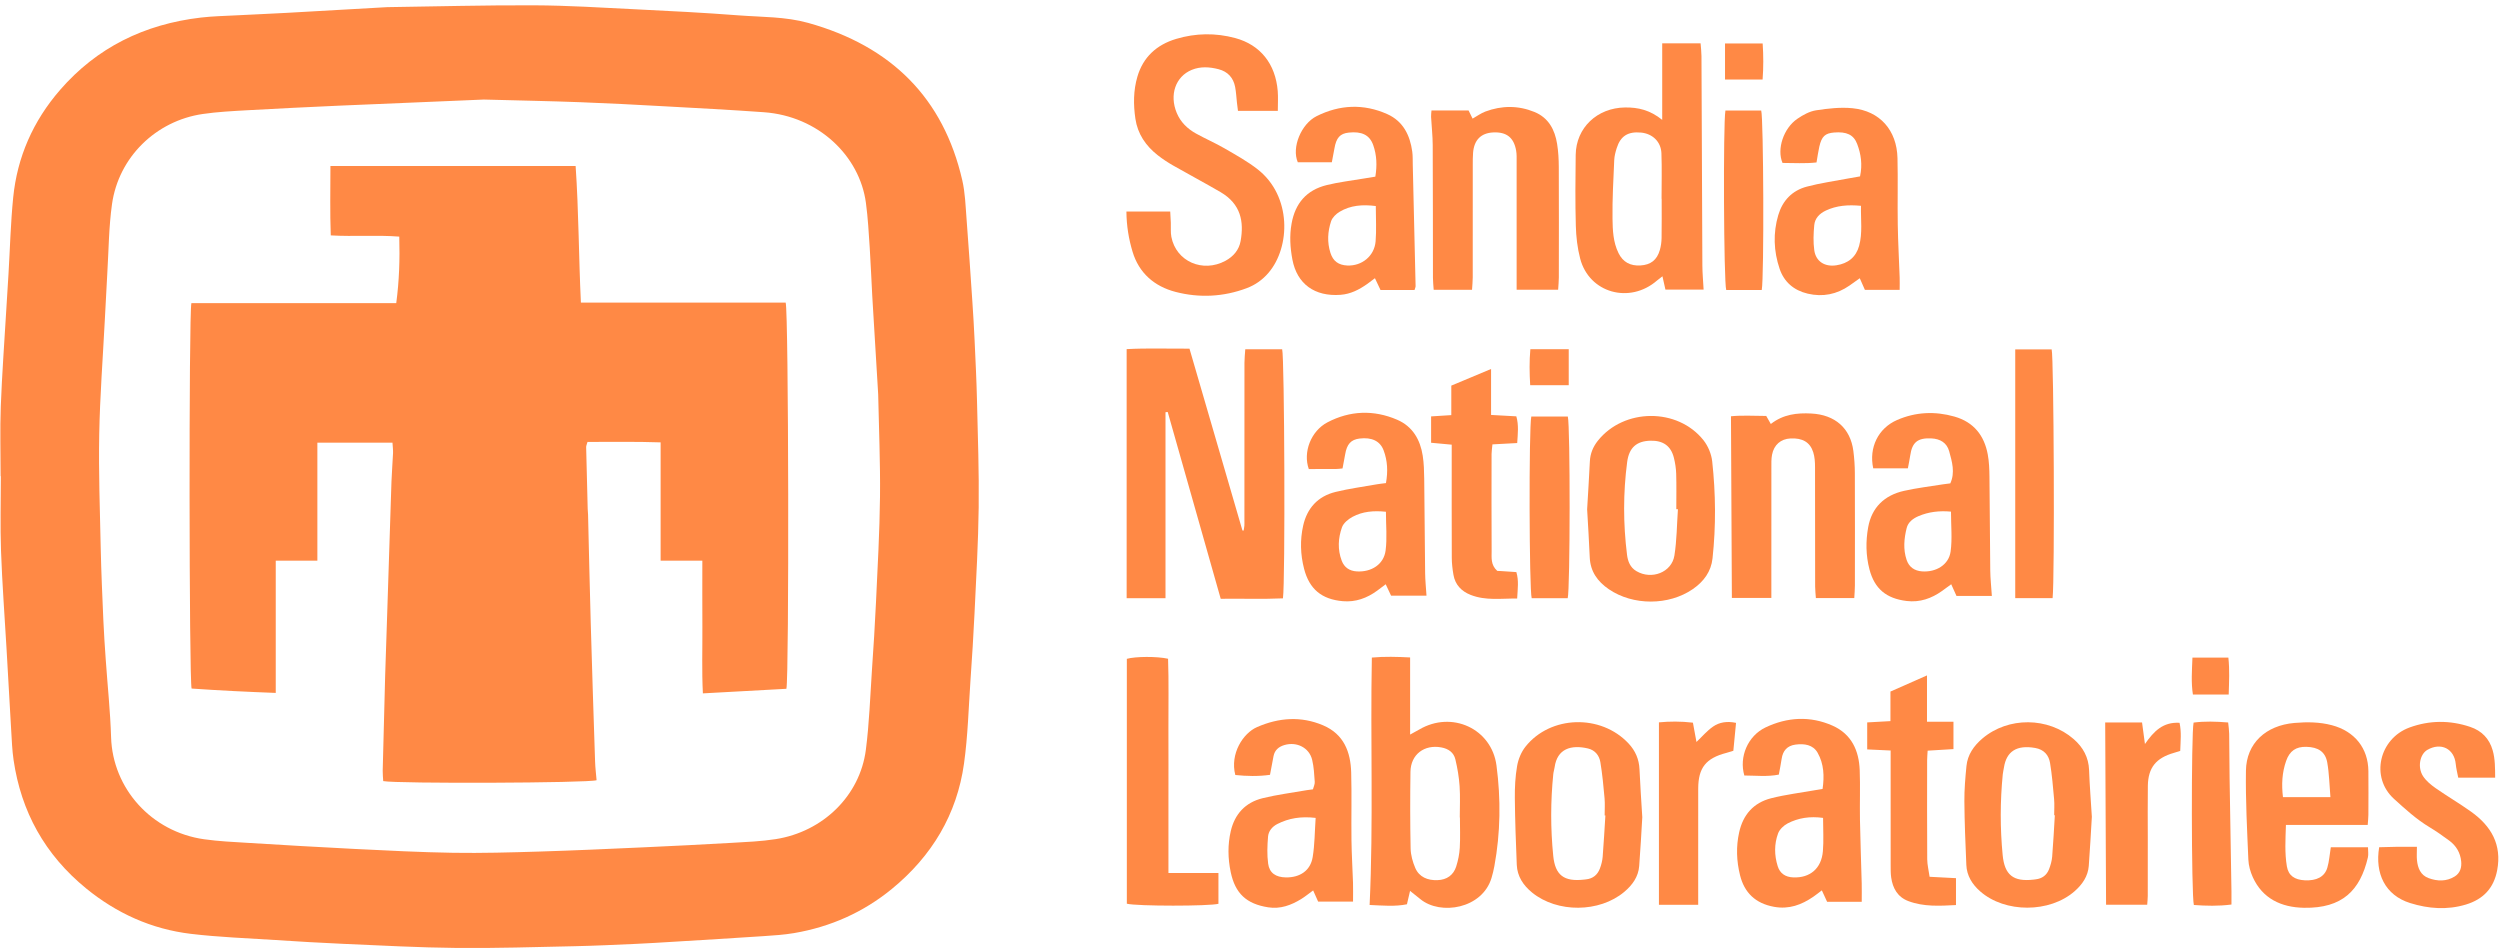 <svg width="234" height="89" viewBox="0 0 234 89" fill="none" xmlns="http://www.w3.org/2000/svg">
<path d="M0.058 44.572C0.058 42.394 -0.007 40.211 0.074 38.035C0.188 35.009 0.411 31.989 0.59 28.965C0.655 27.864 0.729 26.762 0.794 25.661C0.936 23.267 0.997 20.867 1.235 18.481C1.613 14.705 3.091 11.336 5.62 8.42C9.062 4.451 13.51 2.263 18.806 1.644C19.908 1.515 21.024 1.494 22.136 1.435C23.704 1.353 25.275 1.29 26.843 1.203C29.88 1.036 32.919 0.857 35.955 0.685C36.053 0.679 36.152 0.671 36.25 0.669C40.836 0.605 45.419 0.477 50.005 0.498C53.146 0.512 56.285 0.711 59.424 0.867C62.659 1.026 65.895 1.188 69.122 1.437C71.301 1.604 73.511 1.549 75.644 2.143C83.457 4.324 88.312 9.207 90.07 16.876C90.336 18.037 90.373 19.25 90.466 20.443C90.666 23.053 90.841 25.664 91.016 28.276C91.097 29.473 91.168 30.669 91.223 31.866C91.31 33.757 91.404 35.649 91.448 37.541C91.526 40.853 91.644 44.169 91.605 47.482C91.566 50.792 91.371 54.103 91.215 57.413C91.117 59.493 90.983 61.571 90.839 63.647C90.66 66.259 90.593 68.885 90.231 71.474C89.57 76.204 87.246 80.118 83.473 83.208C80.818 85.381 77.756 86.752 74.328 87.337C73.397 87.495 72.446 87.558 71.502 87.62C68.695 87.808 65.887 87.975 63.078 88.146C61.87 88.221 60.662 88.296 59.453 88.35C57.556 88.433 55.659 88.526 53.762 88.566C50.095 88.644 46.427 88.764 42.761 88.728C39.226 88.694 35.695 88.498 32.163 88.346C30.006 88.253 27.851 88.122 25.696 87.981C23.086 87.812 20.463 87.719 17.871 87.409C14.173 86.967 10.908 85.48 8.062 83.157C4.191 79.996 1.975 75.957 1.271 71.136C1.139 70.232 1.105 69.315 1.05 68.401C0.897 65.85 0.759 63.3 0.613 60.747C0.436 57.693 0.206 54.641 0.096 51.583C0.011 49.248 0.08 46.908 0.08 44.572H0.066H0.058ZM45.352 9.315C44.179 9.364 42.546 9.435 40.911 9.503C37.839 9.632 34.764 9.754 31.692 9.892C28.849 10.022 26.007 10.156 23.165 10.318C21.762 10.398 20.353 10.468 18.967 10.671C14.614 11.309 11.103 14.696 10.483 19.112C10.186 21.231 10.174 23.387 10.046 25.528C9.958 27.007 9.887 28.489 9.81 29.968C9.627 33.528 9.353 37.085 9.288 40.646C9.223 44.209 9.351 47.776 9.428 51.341C9.477 53.581 9.578 55.82 9.674 58.057C9.727 59.286 9.812 60.513 9.897 61.74C10.064 64.162 10.324 66.58 10.398 69.005C10.544 73.799 14.171 77.86 19.107 78.555C20.463 78.747 21.838 78.809 23.208 78.893C26.538 79.096 29.868 79.296 33.2 79.461C36.272 79.613 39.346 79.772 42.42 79.822C45.102 79.864 47.789 79.787 50.469 79.706C53.707 79.607 56.942 79.459 60.179 79.313C62.956 79.187 65.735 79.049 68.51 78.889C69.88 78.811 71.26 78.754 72.61 78.542C77.04 77.846 80.492 74.471 81.044 70.183C81.363 67.715 81.446 65.22 81.613 62.735C81.757 60.627 81.895 58.519 81.991 56.409C82.143 53.1 82.334 49.79 82.369 46.479C82.403 43.294 82.263 40.105 82.198 36.92C82.198 36.825 82.188 36.73 82.182 36.637C82.003 33.678 81.82 30.72 81.647 27.761C81.558 26.249 81.509 24.736 81.409 23.226C81.316 21.811 81.239 20.392 81.05 18.988C80.462 14.588 76.597 10.871 71.5 10.504C68.368 10.278 65.233 10.117 62.098 9.944C59.518 9.801 56.936 9.663 54.354 9.568C51.508 9.461 48.661 9.408 45.349 9.319L45.352 9.315Z" fill="#FF8945"/>
<path d="M105.454 55.991V32.678C107.399 32.572 109.309 32.646 111.335 32.633C112.994 38.331 114.643 43.991 116.292 49.653C116.329 49.657 116.367 49.66 116.404 49.664C116.428 49.51 116.461 49.358 116.473 49.205C116.485 49.047 116.477 48.889 116.477 48.732C116.477 43.807 116.477 38.882 116.481 33.957C116.481 33.554 116.528 33.151 116.558 32.69H120.01C120.23 33.381 120.309 54.452 120.084 56.006C118.201 56.092 116.292 56.021 114.259 56.046C112.598 50.192 110.949 44.377 109.298 38.561C109.229 38.568 109.16 38.576 109.091 38.584V55.993H105.454V55.991Z" fill="#FF8945"/>
<path d="M105.426 19.801H109.534C109.553 20.181 109.575 20.515 109.589 20.852C109.606 21.292 109.557 21.744 109.64 22.174C110.087 24.474 112.576 25.562 114.704 24.411C115.465 23.999 115.975 23.374 116.121 22.567C116.445 20.76 116.16 19.1 114.233 17.976C112.779 17.127 111.285 16.337 109.823 15.501C109.317 15.213 108.827 14.892 108.37 14.534C107.239 13.648 106.479 12.525 106.273 11.114C106.078 9.794 106.08 8.468 106.461 7.173C106.995 5.353 108.252 4.189 110.098 3.638C111.921 3.095 113.779 3.066 115.617 3.562C117.972 4.198 119.391 5.98 119.596 8.527C119.643 9.116 119.604 9.712 119.604 10.375H115.874C115.839 10.107 115.806 9.868 115.78 9.63C115.723 9.129 115.703 8.622 115.607 8.13C115.442 7.287 114.93 6.702 114.052 6.476C113.216 6.261 112.366 6.204 111.551 6.538C110.026 7.165 109.437 8.882 110.144 10.572C110.502 11.431 111.141 12.054 111.952 12.502C112.83 12.988 113.761 13.391 114.629 13.894C115.69 14.51 116.78 15.112 117.736 15.864C120.905 18.358 120.797 23.125 118.73 25.537C118.167 26.194 117.494 26.671 116.695 26.971C114.522 27.79 112.263 27.9 110.043 27.325C108.04 26.806 106.599 25.547 106.003 23.547C105.651 22.365 105.446 21.161 105.432 19.799L105.426 19.801Z" fill="#FF8945"/>
<path d="M155.583 11.22V4.054H159.175C159.205 4.46 159.256 4.855 159.258 5.252C159.287 11.788 159.309 18.325 159.342 24.861C159.346 25.579 159.415 26.299 159.458 27.106H155.884C155.796 26.713 155.711 26.331 155.605 25.86C155.383 26.033 155.233 26.139 155.095 26.259C152.539 28.481 148.748 27.425 147.906 24.211C147.644 23.212 147.524 22.16 147.497 21.129C147.436 18.92 147.457 16.709 147.485 14.498C147.516 11.953 149.5 10.09 152.108 10.059C153.328 10.044 154.44 10.295 155.585 11.222L155.583 11.22ZM155.532 18.599C155.532 18.599 155.526 18.599 155.522 18.599C155.522 17.18 155.562 15.761 155.509 14.344C155.469 13.26 154.668 12.508 153.598 12.409C152.372 12.295 151.677 12.732 151.321 13.873C151.208 14.232 151.108 14.61 151.092 14.982C151.014 16.808 150.907 18.633 150.931 20.456C150.945 21.547 150.988 22.669 151.494 23.693C151.907 24.53 152.59 24.904 153.55 24.846C154.509 24.787 155.091 24.34 155.363 23.398C155.465 23.039 155.518 22.658 155.524 22.283C155.544 21.055 155.532 19.826 155.532 18.595V18.599Z" fill="#FF8945"/>
<path d="M131.987 61.539V68.756C132.343 68.558 132.593 68.429 132.835 68.287C135.901 66.481 139.619 68.211 140.071 71.649C140.487 74.8 140.449 77.939 139.873 81.069C139.804 81.442 139.717 81.81 139.607 82.173C138.743 85.058 134.834 85.709 132.945 84.158C132.674 83.935 132.396 83.719 131.981 83.388C131.875 83.844 131.796 84.186 131.69 84.64C130.582 84.868 129.432 84.76 128.196 84.705C128.56 76.969 128.257 69.312 128.405 61.548C129.607 61.44 130.759 61.474 131.985 61.537L131.987 61.539ZM136.649 76.515H136.635C136.635 75.537 136.686 74.557 136.619 73.584C136.562 72.741 136.419 71.897 136.222 71.073C136.072 70.446 135.596 70.086 134.907 69.958C133.317 69.664 132.046 70.614 132.02 72.234C131.985 74.629 131.985 77.028 132.034 79.423C132.048 80.036 132.225 80.676 132.471 81.246C132.839 82.097 133.628 82.414 134.549 82.382C135.427 82.351 136.047 81.907 136.301 81.103C136.48 80.537 136.602 79.941 136.635 79.352C136.69 78.41 136.649 77.461 136.649 76.515Z" fill="#FF8945"/>
<path d="M133.982 10.339H137.458C137.578 10.582 137.698 10.829 137.834 11.104C138.243 10.873 138.613 10.599 139.03 10.441C140.559 9.868 142.114 9.862 143.622 10.479C144.958 11.026 145.535 12.158 145.745 13.465C145.861 14.179 145.899 14.91 145.903 15.634C145.918 19.078 145.913 22.521 145.907 25.963C145.907 26.331 145.867 26.7 145.842 27.119H141.957C141.957 26.683 141.957 26.314 141.957 25.944C141.957 22.343 141.957 18.741 141.957 15.14C141.957 14.793 141.971 14.439 141.912 14.101C141.697 12.867 141.004 12.333 139.753 12.396C138.617 12.455 137.972 13.104 137.879 14.306C137.85 14.684 137.851 15.064 137.851 15.442C137.851 18.948 137.851 22.455 137.848 25.961C137.848 26.329 137.808 26.698 137.783 27.123H134.193C134.167 26.728 134.124 26.363 134.124 25.999C134.116 21.86 134.124 17.723 134.102 13.585C134.098 12.703 133.996 11.822 133.949 10.941C133.939 10.76 133.971 10.578 133.988 10.333L133.982 10.339Z" fill="#FF8945"/>
<path d="M165.75 39.685C166.919 38.773 168.202 38.635 169.539 38.705C171.768 38.821 173.199 40.084 173.475 42.211C173.563 42.899 173.612 43.594 173.614 44.287C173.628 47.791 173.622 51.294 173.618 54.798C173.618 55.17 173.583 55.541 173.561 55.978H169.966C169.942 55.62 169.899 55.258 169.897 54.897C169.891 51.172 169.899 47.448 169.887 43.723C169.887 43.256 169.859 42.768 169.718 42.327C169.417 41.381 168.7 40.982 167.588 41.039C166.683 41.085 166.041 41.63 165.862 42.568C165.786 42.967 165.801 43.385 165.801 43.795C165.797 47.457 165.799 51.119 165.799 54.779C165.799 55.151 165.799 55.522 165.799 55.968H162.103C162.076 50.323 162.046 44.718 162.019 38.963C163.048 38.859 164.172 38.927 165.319 38.933C165.455 39.17 165.577 39.383 165.748 39.685H165.75Z" fill="#FF8945"/>
<path d="M129.725 45.222C129.924 44.118 129.869 43.117 129.507 42.154C129.174 41.269 128.383 40.912 127.261 41.047C126.447 41.146 126.065 41.569 125.905 42.538C125.834 42.967 125.746 43.393 125.661 43.846C125.407 43.869 125.216 43.9 125.026 43.9C124.177 43.905 123.327 43.902 122.503 43.902C121.944 42.335 122.697 40.346 124.246 39.533C126.354 38.426 128.58 38.344 130.77 39.286C132.236 39.917 132.937 41.169 133.167 42.652C133.278 43.366 133.297 44.099 133.307 44.823C133.344 47.759 133.356 50.696 133.392 53.634C133.4 54.318 133.472 54.999 133.52 55.755H130.205C130.048 55.419 129.889 55.083 129.702 54.686C129.401 54.912 129.149 55.106 128.893 55.294C127.946 55.985 126.885 56.374 125.693 56.272C123.697 56.099 122.55 55.132 122.06 53.231C121.717 51.898 121.676 50.54 121.977 49.197C122.339 47.586 123.329 46.454 125.012 46.044C126.275 45.734 127.576 45.563 128.859 45.334C129.111 45.288 129.367 45.265 129.723 45.218L129.725 45.222ZM129.723 47.901C128.572 47.778 127.533 47.873 126.6 48.374C126.199 48.589 125.754 48.956 125.612 49.347C125.244 50.369 125.189 51.45 125.588 52.492C125.823 53.102 126.297 53.442 126.998 53.484C128.354 53.565 129.521 52.832 129.692 51.533C129.845 50.367 129.723 49.166 129.723 47.9V47.901Z" fill="#FF8945"/>
<path d="M186.44 55.778H183.126C182.976 55.444 182.825 55.108 182.634 54.686C182.313 54.921 182.041 55.127 181.764 55.322C180.782 56.017 179.697 56.403 178.463 56.253C176.543 56.019 175.454 55.1 174.98 53.288C174.64 51.987 174.626 50.656 174.862 49.345C175.193 47.514 176.364 46.355 178.233 45.94C179.44 45.67 180.677 45.525 181.9 45.328C182.09 45.297 182.283 45.279 182.549 45.244C183.015 44.224 182.712 43.216 182.441 42.232C182.222 41.444 181.602 41.07 180.756 41.033C179.491 40.98 178.975 41.398 178.798 42.631C178.741 43.03 178.652 43.423 178.576 43.837H175.334C174.913 41.898 175.797 40.082 177.57 39.311C179.304 38.557 181.116 38.473 182.937 38.992C184.763 39.512 185.731 40.787 186.054 42.534C186.18 43.212 186.206 43.915 186.213 44.606C186.249 47.541 186.253 50.475 186.288 53.41C186.298 54.158 186.381 54.906 186.438 55.776L186.44 55.778ZM182.612 47.888C181.512 47.788 180.522 47.909 179.579 48.308C179.054 48.53 178.599 48.876 178.463 49.427C178.219 50.412 178.125 51.415 178.459 52.407C178.684 53.071 179.182 53.43 179.908 53.482C181.223 53.573 182.405 52.864 182.577 51.626C182.742 50.431 182.612 49.201 182.612 47.888Z" fill="#FF8945"/>
<path d="M123.377 84.388C123.213 84.023 123.074 83.712 122.91 83.343C122.497 83.643 122.155 83.928 121.779 84.158C120.846 84.728 119.842 85.102 118.715 84.927C116.662 84.612 115.611 83.618 115.196 81.634C114.928 80.352 114.903 79.064 115.202 77.784C115.574 76.198 116.558 75.109 118.191 74.709C119.549 74.376 120.948 74.2 122.332 73.957C122.489 73.928 122.651 73.915 122.891 73.882C122.952 73.645 123.076 73.409 123.06 73.182C123.013 72.492 122.979 71.789 122.818 71.119C122.548 69.989 121.385 69.398 120.226 69.734C119.685 69.892 119.311 70.215 119.203 70.771C119.094 71.326 118.994 71.881 118.872 72.524C117.774 72.68 116.688 72.65 115.625 72.54C115.109 70.557 116.347 68.629 117.656 68.057C119.695 67.165 121.775 67.013 123.837 67.888C125.796 68.718 126.417 70.399 126.471 72.302C126.53 74.416 126.471 76.534 126.498 78.65C126.514 79.975 126.6 81.299 126.642 82.623C126.659 83.185 126.644 83.749 126.644 84.388H123.377ZM123.145 76.555C121.757 76.393 120.629 76.585 119.567 77.123C119.075 77.371 118.73 77.797 118.689 78.308C118.62 79.149 118.585 80.01 118.699 80.842C118.819 81.721 119.421 82.108 120.35 82.126C121.676 82.148 122.658 81.489 122.867 80.226C123.06 79.056 123.054 77.858 123.145 76.557V76.555Z" fill="#FF8945"/>
<path d="M174.258 84.41H171.018C170.869 84.084 170.713 83.749 170.524 83.337C170.225 83.563 169.983 83.761 169.727 83.935C168.627 84.689 167.458 85.132 166.055 84.879C164.298 84.562 163.27 83.542 162.869 81.928C162.538 80.598 162.483 79.248 162.788 77.894C163.152 76.268 164.117 75.136 165.785 74.714C167.139 74.372 168.541 74.203 169.922 73.956C170.111 73.922 170.3 73.892 170.595 73.842C170.761 72.663 170.727 71.512 170.129 70.458C169.696 69.696 168.883 69.588 168.062 69.694C167.277 69.795 166.87 70.277 166.762 71.026C166.695 71.491 166.598 71.953 166.498 72.503C165.41 72.72 164.323 72.589 163.27 72.587C162.759 70.84 163.599 68.874 165.258 68.085C167.293 67.117 169.432 66.995 171.516 67.916C173.321 68.714 173.998 70.272 174.069 72.084C174.128 73.628 174.065 75.177 174.092 76.724C174.128 78.71 174.205 80.697 174.256 82.684C174.27 83.217 174.258 83.753 174.258 84.408V84.41ZM170.641 76.555C169.409 76.385 168.32 76.555 167.324 77.071C166.952 77.265 166.567 77.633 166.429 78.006C166.061 79.003 166.073 80.053 166.392 81.073C166.602 81.745 167.096 82.095 167.85 82.125C169.413 82.188 170.487 81.297 170.623 79.673C170.707 78.672 170.639 77.658 170.639 76.553L170.641 76.555Z" fill="#FF8945"/>
<path d="M177.81 27.129H174.553C174.407 26.798 174.258 26.462 174.075 26.044C173.722 26.295 173.419 26.517 173.11 26.73C171.926 27.549 170.621 27.82 169.202 27.486C167.893 27.178 166.986 26.384 166.573 25.161C166.014 23.509 165.949 21.814 166.447 20.13C166.842 18.791 167.73 17.835 169.125 17.467C170.379 17.135 171.678 16.956 172.957 16.711C173.331 16.639 173.709 16.578 174.1 16.51C174.335 15.412 174.191 14.422 173.829 13.471C173.5 12.605 172.833 12.308 171.672 12.403C170.826 12.474 170.509 12.762 170.288 13.727C170.184 14.183 170.123 14.65 170.026 15.205C168.95 15.326 167.885 15.251 166.844 15.251C166.291 13.968 166.933 12.003 168.236 11.116C168.759 10.759 169.375 10.419 169.991 10.324C171.111 10.151 172.278 10.02 173.396 10.13C175.956 10.384 177.542 12.187 177.605 14.795C177.655 16.876 177.597 18.96 177.631 21.041C177.657 22.681 177.751 24.32 177.808 25.957C177.822 26.325 177.808 26.694 177.808 27.125L177.81 27.129ZM174.189 19.264C172.959 19.15 171.904 19.237 170.902 19.706C170.3 19.989 169.873 20.439 169.814 21.07C169.741 21.851 169.708 22.652 169.816 23.425C169.964 24.472 170.796 24.996 171.876 24.832C172.982 24.665 173.722 24.067 174.014 23.009C174.346 21.801 174.157 20.578 174.189 19.264Z" fill="#FF8945"/>
<path d="M132.402 27.144H129.216C129.042 26.776 128.883 26.441 128.694 26.04C128.421 26.246 128.198 26.42 127.968 26.582C127.218 27.11 126.419 27.526 125.469 27.596C123.062 27.774 121.403 26.585 120.97 24.302C120.759 23.186 120.686 22.059 120.895 20.914C121.233 19.043 122.276 17.79 124.189 17.321C125.327 17.041 126.502 16.907 127.659 16.709C128.005 16.65 128.352 16.597 128.733 16.534C128.903 15.488 128.865 14.519 128.533 13.581C128.198 12.633 127.458 12.278 126.242 12.411C125.427 12.498 125.075 12.893 124.902 13.898C124.833 14.303 124.75 14.705 124.66 15.186H121.473C120.875 13.792 121.802 11.592 123.231 10.874C125.396 9.79 127.639 9.693 129.847 10.681C131.341 11.349 131.979 12.669 132.187 14.189C132.242 14.593 132.225 15.009 132.235 15.419C132.325 19.207 132.414 22.994 132.5 26.781C132.502 26.869 132.453 26.958 132.4 27.146L132.402 27.144ZM128.773 19.285C127.525 19.125 126.403 19.218 125.398 19.816C125.059 20.016 124.707 20.36 124.591 20.707C124.268 21.676 124.211 22.682 124.532 23.678C124.778 24.443 125.282 24.814 126.108 24.852C127.47 24.912 128.643 23.966 128.757 22.589C128.844 21.529 128.775 20.458 128.775 19.285H128.773Z" fill="#FF8945"/>
<path d="M218.164 79.305H221.644C221.644 79.658 221.703 79.973 221.634 80.26C220.91 83.345 219.243 85.029 215.657 84.969C213.522 84.933 211.768 84.104 210.861 82.103C210.631 81.592 210.469 81.012 210.446 80.46C210.33 77.686 210.18 74.912 210.22 72.139C210.257 69.571 212.081 67.899 214.756 67.668C215.939 67.565 217.11 67.576 218.257 67.878C220.404 68.444 221.664 70.038 221.681 72.184C221.693 73.542 221.687 74.898 221.681 76.256C221.681 76.532 221.646 76.809 221.618 77.214H213.963C213.919 78.594 213.841 79.85 214.051 81.092C214.199 81.96 214.774 82.347 215.726 82.397C216.826 82.452 217.582 82.074 217.836 81.223C218.013 80.63 218.05 79.998 218.163 79.307L218.164 79.305ZM218.127 74.61C218.031 73.478 218.015 72.414 217.832 71.377C217.653 70.361 216.98 69.928 215.87 69.903C214.903 69.882 214.313 70.279 213.98 71.229C213.601 72.311 213.542 73.426 213.685 74.61H218.127Z" fill="#FF8945"/>
<path d="M148.556 47.672C148.64 46.202 148.741 44.692 148.812 43.18C148.845 42.456 149.111 41.818 149.553 41.26C152.002 38.179 157.032 38.158 159.447 41.206C159.882 41.755 160.189 42.506 160.263 43.191C160.592 46.209 160.62 49.237 160.293 52.261C160.159 53.503 159.472 54.435 158.439 55.146C156.19 56.69 152.852 56.696 150.591 55.155C149.52 54.426 148.851 53.474 148.8 52.162C148.741 50.68 148.64 49.201 148.556 47.674V47.672ZM157.054 47.662C157.002 47.662 156.953 47.66 156.902 47.658C156.902 46.555 156.924 45.45 156.892 44.348C156.878 43.848 156.798 43.341 156.678 42.855C156.402 41.736 155.662 41.218 154.472 41.25C153.2 41.286 152.48 41.879 152.301 43.254C151.923 46.143 151.929 49.043 152.291 51.936C152.366 52.528 152.576 53.109 153.165 53.457C154.584 54.298 156.473 53.581 156.725 51.995C156.951 50.568 156.953 49.11 157.054 47.664V47.662Z" fill="#FF8945"/>
<path d="M195.796 76.473C195.703 77.972 195.627 79.516 195.509 81.056C195.434 82.019 194.908 82.781 194.188 83.415C191.854 85.467 187.668 85.474 185.344 83.43C184.592 82.77 184.092 81.96 184.049 80.961C183.964 78.977 183.881 76.99 183.866 75.003C183.858 73.902 183.952 72.796 184.061 71.698C184.165 70.641 184.751 69.803 185.56 69.117C187.969 67.077 191.71 67.102 194.095 69.178C194.979 69.947 195.495 70.893 195.538 72.078C195.591 73.527 195.707 74.975 195.798 76.473H195.796ZM192.334 76.308C192.312 76.308 192.293 76.306 192.271 76.304C192.271 75.799 192.309 75.292 192.263 74.79C192.163 73.662 192.068 72.53 191.885 71.413C191.765 70.688 191.326 70.156 190.496 70.01C188.735 69.698 187.802 70.356 187.571 71.828C187.538 72.046 187.481 72.261 187.459 72.479C187.211 74.998 187.207 77.516 187.449 80.036C187.629 81.894 188.439 82.553 190.348 82.331C190.413 82.323 190.478 82.314 190.543 82.306C191.155 82.236 191.578 81.905 191.787 81.366C191.935 80.986 192.051 80.58 192.084 80.179C192.19 78.891 192.253 77.6 192.332 76.31L192.334 76.308Z" fill="#FF8945"/>
<path d="M153.717 76.507C153.627 77.985 153.55 79.527 153.428 81.068C153.349 82.067 152.791 82.843 152.027 83.484C149.701 85.432 145.769 85.463 143.407 83.546C142.573 82.868 142.016 82.021 141.97 80.95C141.884 78.87 141.809 76.788 141.789 74.709C141.779 73.702 141.829 72.682 142.002 71.692C142.112 71.064 142.384 70.393 142.783 69.89C145.109 66.959 149.838 66.807 152.438 69.594C153.066 70.266 153.416 71.066 153.456 71.996C153.519 73.478 153.627 74.956 153.719 76.507H153.717ZM150.262 76.331C150.24 76.331 150.216 76.329 150.195 76.327C150.195 75.791 150.234 75.25 150.187 74.718C150.086 73.59 149.98 72.46 149.795 71.343C149.693 70.731 149.317 70.219 148.636 70.057C147.046 69.685 145.755 70.084 145.513 71.808C145.483 72.027 145.408 72.24 145.387 72.458C145.131 75.009 145.127 77.558 145.383 80.108C145.564 81.911 146.377 82.541 148.252 82.332C148.317 82.325 148.382 82.315 148.447 82.31C149.106 82.243 149.53 81.873 149.748 81.301C149.882 80.95 149.978 80.572 150.01 80.2C150.114 78.912 150.181 77.62 150.264 76.331H150.262Z" fill="#FF8945"/>
<path d="M226.224 79.254C226.224 79.774 226.192 80.15 226.229 80.52C226.304 81.244 226.558 81.913 227.318 82.192C228.138 82.494 228.995 82.52 229.768 82.034C230.284 81.709 230.423 81.176 230.366 80.615C230.286 79.825 229.908 79.166 229.252 78.684C228.654 78.243 228.046 77.812 227.408 77.428C226.174 76.688 225.137 75.734 224.084 74.781C221.831 72.743 222.705 69.126 225.535 68.093C227.408 67.409 229.311 67.402 231.203 68.034C232.299 68.401 233.003 69.142 233.314 70.23C233.552 71.058 233.537 71.89 233.547 72.792H230.091C230.008 72.352 229.898 71.936 229.858 71.514C229.723 70.08 228.477 69.451 227.2 70.188C226.501 70.591 226.253 71.822 226.802 72.657C227.089 73.092 227.532 73.461 227.971 73.768C229.056 74.526 230.207 75.2 231.285 75.968C233.194 77.328 234.184 79.075 233.736 81.451C233.421 83.124 232.441 84.173 230.801 84.667C229.056 85.191 227.314 85.064 225.59 84.526C223.242 83.795 222.28 81.746 222.691 79.301C223.242 79.288 223.821 79.267 224.397 79.259C224.948 79.252 225.499 79.259 226.224 79.259V79.254Z" fill="#FF8945"/>
<path d="M109.366 81.713H114.046V84.594C113.218 84.826 106.399 84.83 105.472 84.587V61.666C106.275 61.44 108.286 61.426 109.331 61.658C109.408 63.814 109.355 66.011 109.364 68.205C109.374 70.446 109.366 72.689 109.366 74.931V81.713Z" fill="#FF8945"/>
<path d="M139.564 34.54V38.838C140.416 38.886 141.148 38.925 141.929 38.969C142.165 39.797 142.067 40.593 142.01 41.469C141.219 41.511 140.483 41.55 139.692 41.594C139.66 41.944 139.613 42.219 139.611 42.492C139.607 45.522 139.599 48.551 139.617 51.583C139.621 52.198 139.515 52.863 140.14 53.434C140.67 53.469 141.28 53.507 141.931 53.548C142.171 54.344 142.055 55.115 142.006 56.023C140.522 56.006 139.066 56.24 137.653 55.683C136.775 55.338 136.2 54.718 136.043 53.801C135.952 53.275 135.889 52.737 135.887 52.206C135.874 49.049 135.88 45.894 135.88 42.737C135.88 42.396 135.88 42.054 135.88 41.621C135.203 41.558 134.604 41.503 133.951 41.442V38.975C134.573 38.935 135.147 38.899 135.842 38.855V36.094C137.08 35.575 138.231 35.095 139.56 34.538L139.564 34.54Z" fill="#FF8945"/>
<path d="M180.615 82.067C181.553 82.116 182.291 82.154 183.08 82.196V84.714C181.555 84.792 180.062 84.885 178.625 84.344C177.605 83.96 177.159 83.13 177.015 82.137C176.962 81.765 176.968 81.381 176.966 81.003C176.962 77.786 176.964 74.57 176.964 71.353C176.964 71.013 176.964 70.673 176.964 70.247C176.202 70.211 175.533 70.181 174.77 70.145V67.618C175.498 67.579 176.167 67.541 176.946 67.497V64.73C178.09 64.224 179.146 63.757 180.367 63.218V67.552H182.844V70.116C182.061 70.164 181.268 70.211 180.428 70.262C180.41 70.599 180.382 70.874 180.38 71.151C180.376 74.241 180.369 77.334 180.388 80.424C180.392 80.94 180.524 81.457 180.611 82.07L180.615 82.067Z" fill="#FF8945"/>
<path d="M192.124 55.983H188.626V32.703H192.035C192.242 33.408 192.328 54.158 192.124 55.983Z" fill="#FF8945"/>
<path d="M197.046 67.624H200.496C200.58 68.258 200.659 68.836 200.767 69.639C201.604 68.439 202.452 67.567 204.005 67.653C204.197 68.519 204.097 69.381 204.07 70.283C203.851 70.352 203.674 70.412 203.495 70.463C201.806 70.942 201.064 71.85 201.039 73.554C201.015 75.162 201.033 76.769 201.033 78.378C201.033 80.207 201.033 82.036 201.031 83.865C201.031 84.112 200.999 84.361 200.978 84.684H197.128C197.101 79.009 197.073 73.383 197.046 67.624Z" fill="#FF8945"/>
<path d="M158.953 84.688H155.276V67.613C156.256 67.518 157.313 67.506 158.457 67.641C158.571 68.26 158.677 68.841 158.789 69.449C159.309 68.957 159.771 68.401 160.352 68.002C160.936 67.601 161.653 67.481 162.493 67.66C162.407 68.556 162.326 69.392 162.241 70.273C162.013 70.344 161.804 70.414 161.594 70.469C159.677 70.967 158.962 71.856 158.953 73.804C158.943 75.981 158.951 78.158 158.951 80.334C158.951 81.751 158.951 83.166 158.951 84.689L158.953 84.688Z" fill="#FF8945"/>
<path d="M146.737 55.989H143.366C143.132 55.25 143.094 40.016 143.33 38.988H146.749C146.981 39.891 146.969 55.17 146.737 55.989Z" fill="#FF8945"/>
<path d="M208.867 84.663C207.626 84.826 206.474 84.788 205.345 84.707C205.11 83.844 205.091 68.612 205.321 67.634C206.35 67.499 207.405 67.529 208.556 67.624C208.594 68.015 208.647 68.35 208.651 68.684C208.672 70.072 208.669 71.463 208.69 72.851C208.745 76.386 208.806 79.92 208.865 83.455C208.871 83.829 208.865 84.201 208.865 84.665L208.867 84.663Z" fill="#FF8945"/>
<path d="M164.9 27.142H161.574C161.344 26.43 161.279 11.586 161.499 10.348H164.849C165.069 11.028 165.128 25.919 164.9 27.142Z" fill="#FF8945"/>
<path d="M143.244 32.684H146.833V36.057H143.226C143.159 34.92 143.139 33.814 143.242 32.684H143.244Z" fill="#FF8945"/>
<path d="M205.213 61.552H208.575C208.702 62.708 208.64 63.818 208.606 65.007H205.256C205.083 63.907 205.164 62.798 205.213 61.552Z" fill="#FF8945"/>
<path d="M164.979 7.446H161.462V4.071H164.985C165.061 5.182 165.065 6.306 164.979 7.446Z" fill="#FF8945"/>
<path d="M53.878 15.535C54.171 19.79 54.165 24.006 54.372 28.323H73.538C73.818 29.113 73.869 63.356 73.607 64.471C71.072 64.61 68.506 64.75 65.79 64.9C65.682 62.773 65.755 60.735 65.743 58.699C65.729 56.652 65.739 54.604 65.739 52.479H61.834V41.406C59.461 41.322 57.227 41.375 54.99 41.364C54.923 41.609 54.862 41.727 54.864 41.845C54.907 43.769 54.956 45.693 55.008 47.618C55.013 47.808 55.037 47.996 55.043 48.186C55.126 51.563 55.196 54.94 55.293 58.317C55.417 62.64 55.556 66.961 55.7 71.282C55.72 71.875 55.793 72.464 55.84 73.028C55.076 73.296 37.126 73.362 35.87 73.111C35.855 72.803 35.813 72.467 35.821 72.133C35.892 69.166 35.969 66.2 36.051 63.235C36.105 61.341 36.177 59.449 36.238 57.558C36.372 53.394 36.502 49.229 36.642 45.066C36.671 44.183 36.75 43.303 36.788 42.42C36.801 42.114 36.758 41.807 36.736 41.434H29.706C29.706 43.319 29.706 45.142 29.706 46.963C29.706 48.785 29.706 50.61 29.706 52.479H25.81V64.857C23.098 64.756 20.506 64.627 17.934 64.448C17.7 63.702 17.668 29.402 17.914 28.371H37.089C37.368 26.278 37.431 24.28 37.372 22.147C35.252 21.982 33.166 22.16 30.96 22.033C30.88 19.86 30.927 17.736 30.929 15.539H53.882L53.878 15.535Z" fill="#FF8945"/>
</svg>
